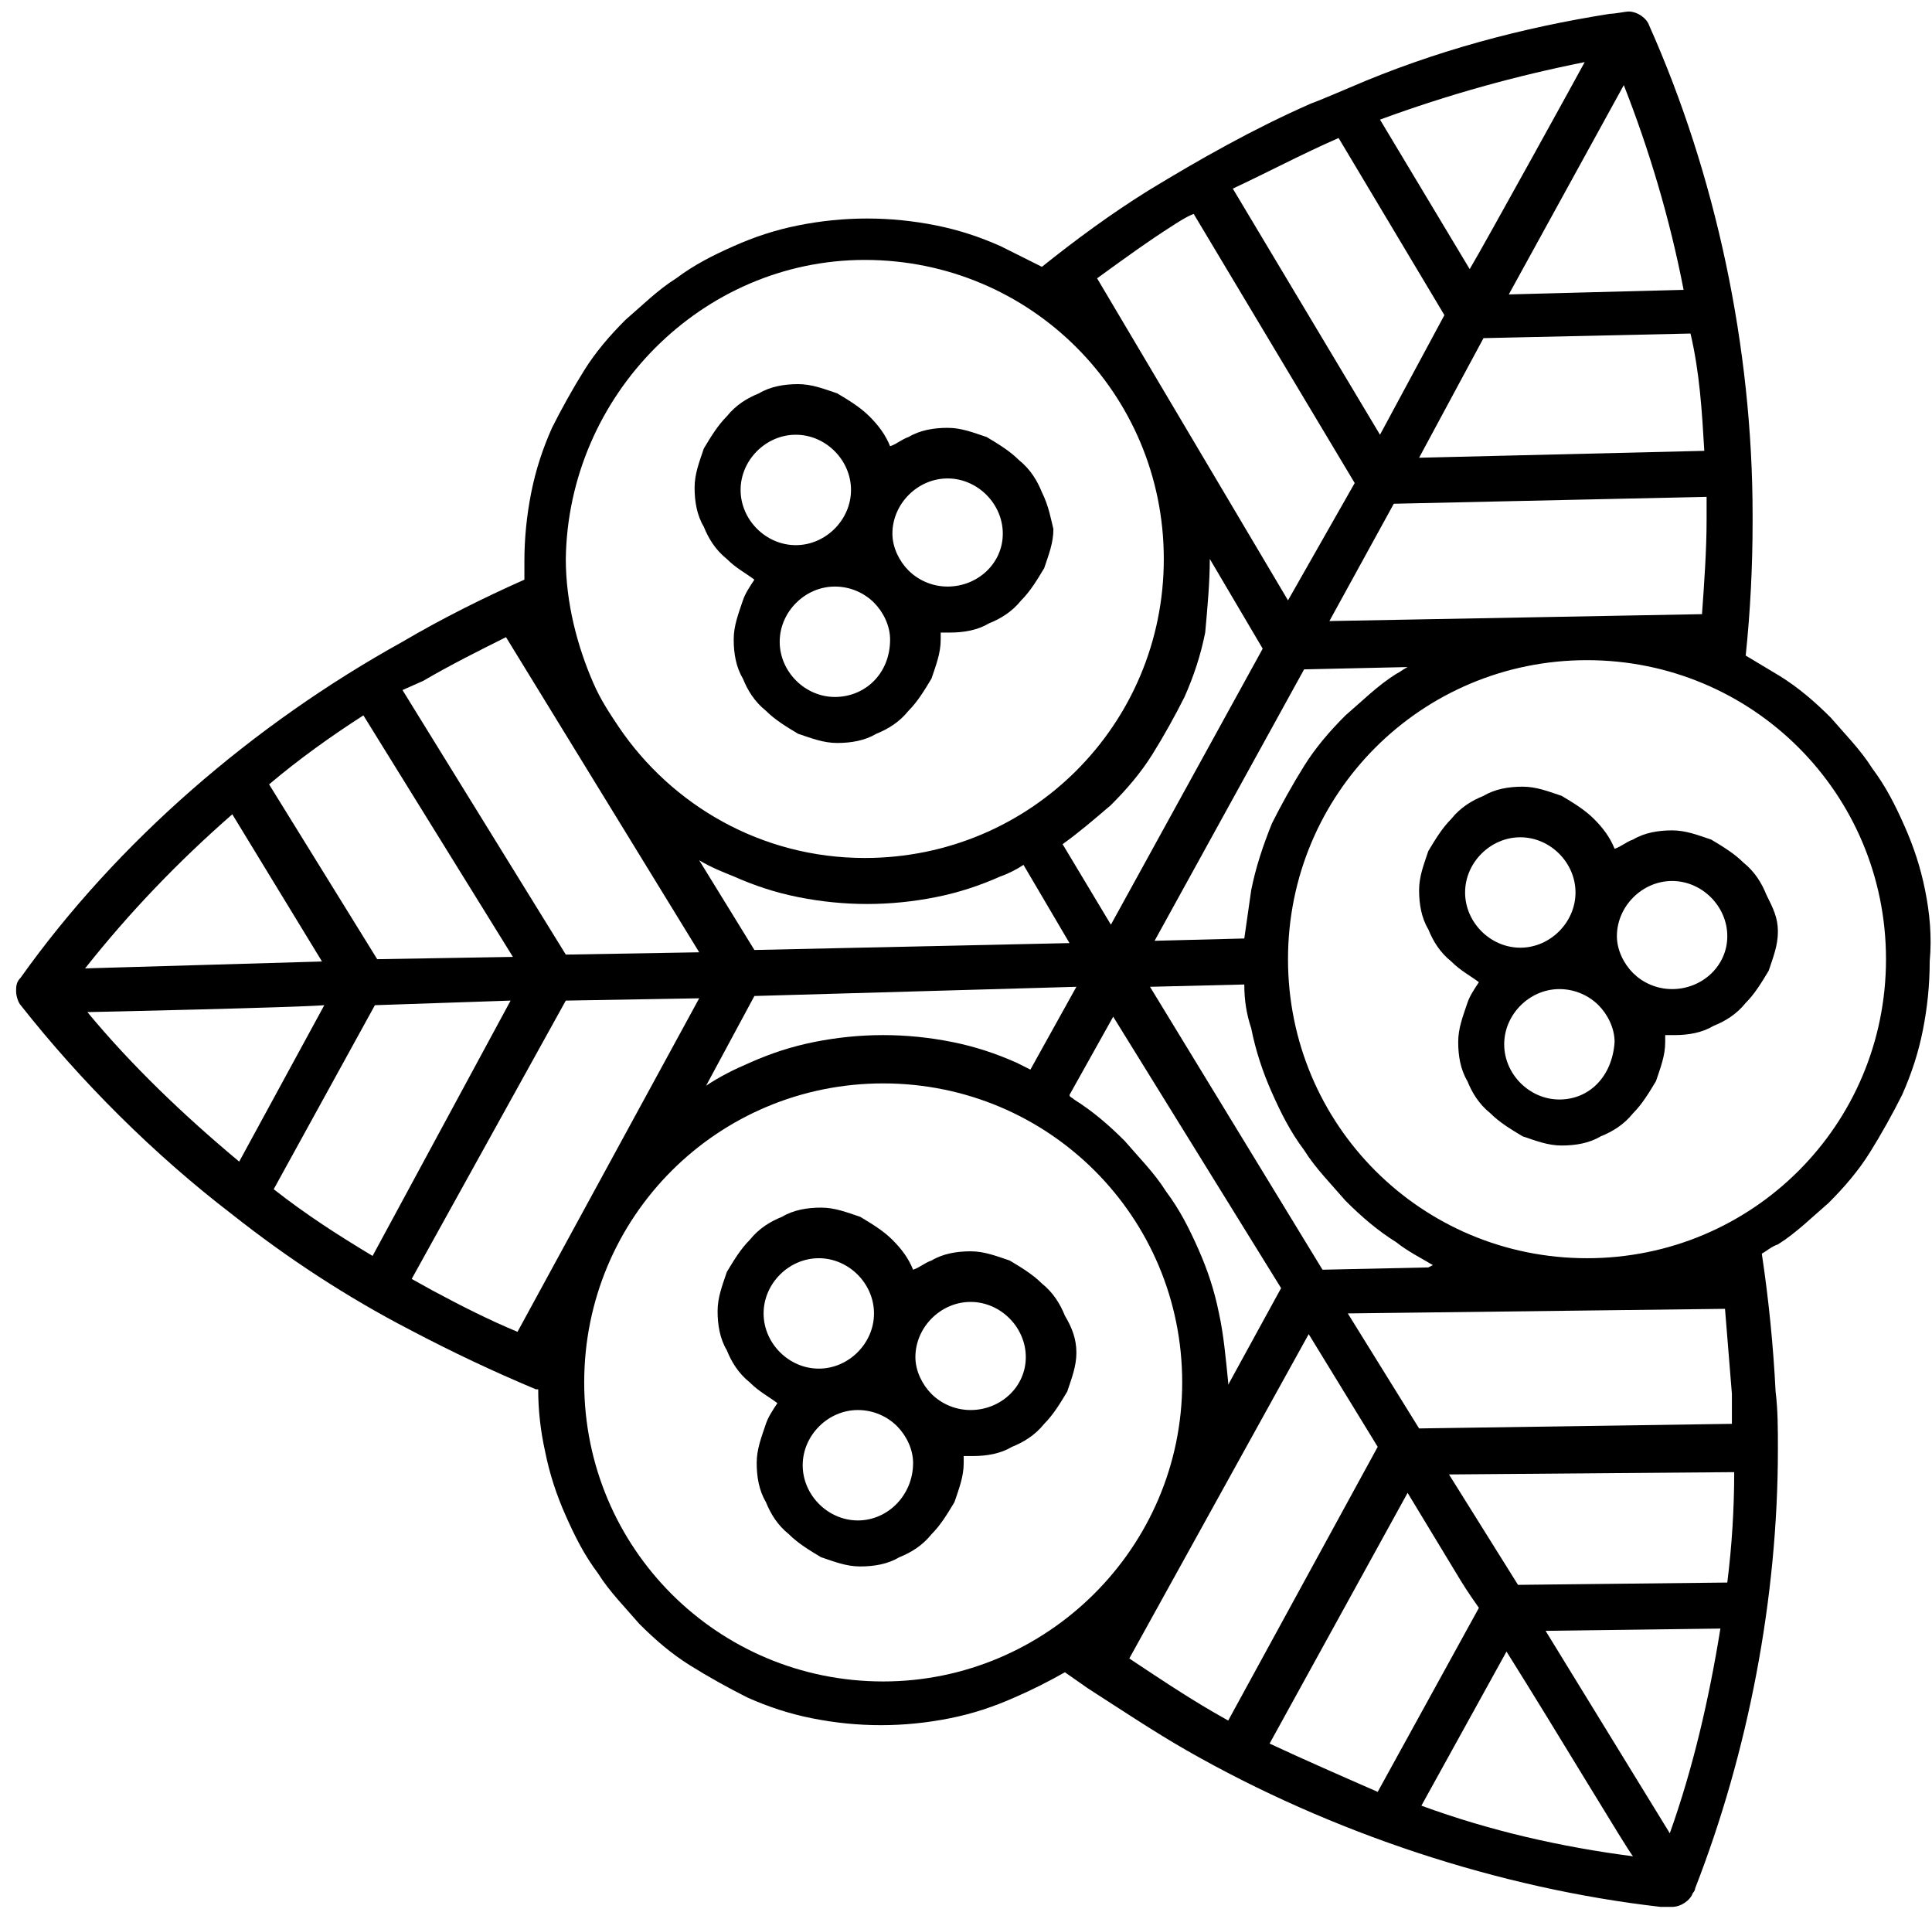 <?xml version="1.0" encoding="UTF-8" ?>
<svg width="84px" height="83px" viewBox="0 0 84 83" version="1.1" xmlns="http://www.w3.org/2000/svg">
    <g id="Page-1" stroke="none" stroke-width="1" fill-rule="evenodd">
        <g id="berries" transform="translate(-7, 0)" fill-rule="nonzero">
            <g id="Group" transform="translate(7, 0)">
                <path d="M46.3,57.2 C46.1,56.7 45.8,56.2 45.3,55.8 C44.9,55.4 44.4,55.1 43.9,54.8 C43.3,54.6 42.8,54.4 42.2,54.4 C41.6,54.4 41,54.5 40.5,54.8 C40.2,54.9 40,55.1 39.7,55.2 C39.5,54.7 39.2,54.3 38.8,53.9 C38.4,53.5 37.9,53.2 37.4,52.9 C36.8,52.7 36.3,52.5 35.7,52.5 C35.1,52.5 34.5,52.6 34,52.9 C33.5,53.1 33,53.4 32.6,53.9 C32.2,54.3 31.9,54.8 31.6,55.3 C31.4,55.9 31.2,56.4 31.2,57 C31.2,57.6 31.3,58.2 31.6,58.7 C31.8,59.2 32.1,59.7 32.6,60.1 C33,60.5 33.4,60.7 33.8,61 C33.6,61.3 33.4,61.6 33.3,61.9 C33.1,62.5 32.9,63 32.9,63.6 C32.9,64.2 33,64.8 33.3,65.3 C33.5,65.8 33.8,66.3 34.3,66.7 C34.7,67.1 35.2,67.4 35.7,67.7 C36.3,67.9 36.8,68.1 37.4,68.1 C38,68.1 38.6,68 39.1,67.7 C39.6,67.5 40.1,67.2 40.5,66.7 C40.9,66.3 41.2,65.8 41.5,65.3 C41.7,64.7 41.9,64.2 41.9,63.6 L41.9,63.3 L42.3,63.3 C42.9,63.3 43.5,63.2 44,62.9 C44.5,62.7 45,62.4 45.4,61.9 C45.8,61.5 46.1,61 46.4,60.5 C46.6,59.9 46.8,59.4 46.8,58.8 C46.8,58.2 46.6,57.7 46.3,57.2 Z M35.6,54.7 C36.9,54.7 38,55.8 38,57.1 C38,58.4 36.9,59.5 35.6,59.5 C34.3,59.5 33.2,58.4 33.2,57.1 C33.2,55.8 34.3,54.7 35.6,54.7 Z M37.3,66.1 C36,66.1 34.9,65 34.9,63.7 C34.9,62.4 36,61.3 37.3,61.3 C38,61.3 38.6,61.6 39,62 L39,62 C39.4,62.4 39.7,63 39.7,63.6 C39.7,65 38.6,66.1 37.3,66.1 Z M42.2,61.3 C41.5,61.3 40.9,61 40.5,60.6 L40.5,60.6 C40.1,60.2 39.8,59.6 39.8,59 C39.8,57.7 40.9,56.6 42.2,56.6 C43.5,56.6 44.6,57.7 44.6,59 C44.6,60.3 43.5,61.3 42.2,61.3 Z"
                id="Shape"></path>
                <path d="M76.8,38.9 C76.6,38.4 76.3,37.9 75.8,37.5 C75.4,37.1 74.9,36.8 74.4,36.5 C73.8,36.3 73.3,36.1 72.7,36.1 C72.1,36.1 71.5,36.2 71,36.5 C70.7,36.6 70.5,36.8 70.2,36.9 C70,36.4 69.7,36 69.3,35.6 C68.9,35.2 68.4,34.9 67.9,34.6 C67.3,34.4 66.8,34.2 66.2,34.2 C65.6,34.2 65,34.3 64.5,34.6 C64,34.8 63.5,35.1 63.1,35.6 C62.7,36 62.4,36.5 62.1,37 C61.9,37.6 61.7,38.1 61.7,38.7 C61.7,39.3 61.8,39.9 62.1,40.4 C62.3,40.9 62.6,41.4 63.1,41.8 C63.5,42.2 63.9,42.4 64.3,42.7 C64.1,43 63.9,43.3 63.8,43.6 C63.6,44.2 63.4,44.7 63.4,45.3 C63.4,45.9 63.5,46.5 63.8,47 C64,47.5 64.3,48 64.8,48.4 C65.2,48.8 65.7,49.1 66.2,49.4 C66.8,49.6 67.3,49.8 67.9,49.8 C68.5,49.8 69.1,49.7 69.6,49.4 C70.1,49.2 70.6,48.9 71,48.4 C71.4,48 71.7,47.5 72,47 C72.2,46.4 72.4,45.9 72.4,45.3 L72.4,45 L72.8,45 C73.4,45 74,44.9 74.5,44.6 C75,44.4 75.5,44.1 75.9,43.6 C76.3,43.2 76.6,42.7 76.9,42.2 C77.1,41.6 77.3,41.1 77.3,40.5 C77.3,39.9 77.1,39.5 76.8,38.9 Z M66.1,36.4 C67.4,36.4 68.5,37.5 68.5,38.8 C68.5,40.1 67.4,41.2 66.1,41.2 C64.8,41.2 63.7,40.1 63.7,38.8 C63.7,37.5 64.8,36.4 66.1,36.4 Z M67.8,47.8 C66.5,47.8 65.4,46.7 65.4,45.4 C65.4,44.1 66.5,43 67.8,43 C68.5,43 69.1,43.3 69.5,43.7 L69.5,43.7 C69.9,44.1 70.2,44.7 70.2,45.3 C70.1,46.8 69.1,47.8 67.8,47.8 Z M72.7,43 C72,43 71.4,42.7 71,42.3 L71,42.3 C70.6,41.9 70.3,41.3 70.3,40.7 C70.3,39.4 71.4,38.3 72.7,38.3 C74,38.3 75.1,39.4 75.1,40.7 C75.1,42 74,43 72.7,43 Z"
                id="Shape"></path>
                <path d="M45.3,21.4 C45.1,20.9 44.8,20.4 44.3,20 C43.9,19.6 43.4,19.3 42.9,19 C42.3,18.8 41.8,18.6 41.2,18.6 C40.6,18.6 40,18.7 39.5,19 C39.2,19.1 39,19.3 38.7,19.4 C38.5,18.9 38.2,18.5 37.8,18.1 C37.4,17.7 36.9,17.4 36.4,17.1 C35.8,16.9 35.3,16.7 34.7,16.7 C34.1,16.7 33.5,16.8 33,17.1 C32.5,17.3 32,17.6 31.6,18.1 C31.2,18.5 30.9,19 30.6,19.5 C30.4,20.1 30.2,20.6 30.2,21.2 C30.2,21.8 30.3,22.4 30.6,22.9 C30.8,23.4 31.1,23.9 31.6,24.3 C32,24.7 32.4,24.9 32.8,25.2 C32.6,25.5 32.4,25.8 32.3,26.1 C32.1,26.7 31.9,27.2 31.9,27.8 C31.9,28.4 32,29 32.3,29.5 C32.5,30 32.8,30.5 33.3,30.9 C33.7,31.3 34.2,31.6 34.7,31.9 C35.3,32.1 35.8,32.3 36.4,32.3 C37,32.3 37.6,32.2 38.1,31.9 C38.6,31.7 39.1,31.4 39.5,30.9 C39.9,30.5 40.2,30 40.5,29.5 C40.7,28.9 40.9,28.4 40.9,27.8 L40.9,27.5 L41.3,27.5 C41.9,27.5 42.5,27.4 43,27.1 C43.5,26.9 44,26.6 44.4,26.1 C44.8,25.7 45.1,25.2 45.4,24.7 C45.6,24.1 45.8,23.6 45.8,23 C45.7,22.6 45.6,22 45.3,21.4 Z M34.6,18.9 C35.9,18.9 37,20 37,21.3 C37,22.6 35.9,23.7 34.6,23.7 C33.3,23.7 32.2,22.6 32.2,21.3 C32.2,20 33.3,18.9 34.6,18.9 Z M36.3,30.3 C35,30.3 33.9,29.2 33.9,27.9 C33.9,26.6 35,25.5 36.3,25.5 C37,25.5 37.6,25.8 38,26.2 L38,26.2 C38.4,26.6 38.7,27.2 38.7,27.8 C38.7,29.3 37.6,30.3 36.3,30.3 Z M41.2,25.5 C40.5,25.5 39.9,25.2 39.5,24.8 L39.5,24.8 C39.1,24.4 38.8,23.8 38.8,23.2 C38.8,21.9 39.9,20.8 41.2,20.8 C42.5,20.8 43.6,21.9 43.6,23.2 C43.6,24.5 42.5,25.5 41.2,25.5 Z"
                id="Shape"></path>
                <path d="M83.7,38.7 C83.5,37.7 83.2,36.8 82.8,35.9 C82.4,35 82,34.2 81.4,33.4 C80.9,32.6 80.2,31.9 79.6,31.2 C78.9,30.5 78.2,29.9 77.4,29.4 C76.9,29.1 76.4,28.8 75.9,28.5 L75.9,28.5 L75.9,28.5 C76.1,26.6 76.2,24.6 76.2,22.7 L76.2,22.4 C76.2,15.1 74.6,7.6 71.7,1.1 L71.7,1.1 C71.6,0.8 71.2,0.5 70.8,0.5 C70.7,0.5 70.2,0.6 70,0.6 C66.2,1.2 62.4,2.2 58.7,3.8 C58.7,3.8 57.3,4.4 57,4.5 C54.5,5.6 52.2,6.9 49.9,8.3 C48.3,9.3 46.8,10.4 45.3,11.6 L45.3,11.6 L45.3,11.6 L45.3,11.6 C44.7,11.3 44.1,11 43.5,10.7 C42.6,10.3 41.7,10 40.7,9.8 C39.7,9.6 38.7,9.5 37.7,9.5 C36.7,9.5 35.7,9.6 34.7,9.8 C33.7,10 32.8,10.3 31.9,10.7 C31,11.1 30.2,11.5 29.4,12.1 C28.6,12.6 27.9,13.3 27.2,13.9 C26.5,14.6 25.9,15.3 25.4,16.1 C24.9,16.9 24.4,17.8 24,18.6 C23.6,19.5 23.3,20.4 23.1,21.4 C22.9,22.4 22.8,23.4 22.8,24.4 L22.8,25.2 L22.8,25.2 C21,26 19.2,26.9 17.5,27.9 C11,31.5 5.1,36.6 0.9,42.5 C0.7,42.7 0.7,42.9 0.7,43.1 C0.7,43.3 0.8,43.6 0.9,43.7 L0.9,43.7 C3.5,47 6.7,50.2 10.1,52.8 L10.1,52.8 C12.5,54.7 15.1,56.4 17.8,57.8 C19.7,58.8 21.4,59.6 23.3,60.4 L23.4,60.4 C23.4,61.3 23.5,62.2 23.7,63.1 C23.9,64.1 24.2,65 24.6,65.9 C25,66.8 25.4,67.6 26,68.4 C26.5,69.2 27.2,69.9 27.8,70.6 C28.5,71.3 29.2,71.9 30,72.4 C30.8,72.9 31.7,73.4 32.5,73.8 C33.4,74.2 34.3,74.5 35.3,74.7 C36.3,74.9 37.3,75 38.3,75 C39.3,75 40.3,74.9 41.3,74.7 C42.3,74.5 43.2,74.2 44.1,73.8 C44.8,73.5 45.6,73.1 46.3,72.7 L47.3,73.4 L47.3,73.4 L47.3,73.4 L47.3,73.4 L47.3,73.4 C48.7,74.3 50.2,75.3 51.6,76.1 C57.9,79.7 65.2,82.1 72.2,82.9 L72.7,82.9 C73.1,82.9 73.5,82.6 73.6,82.3 C73.6,82.3 73.7,82.2 73.7,82.1 C76,76.2 77.3,69.5 77.3,63 C77.3,62.1 77.3,61.3 77.2,60.5 C77.1,58.5 76.9,56.5 76.6,54.5 L76.6,54.5 C76.8,54.4 77,54.2 77.3,54.1 C78.1,53.6 78.8,52.9 79.5,52.3 C80.2,51.6 80.8,50.9 81.3,50.1 C81.8,49.3 82.3,48.4 82.7,47.6 C83.1,46.7 83.4,45.8 83.6,44.8 C83.8,43.8 83.9,42.8 83.9,41.8 C84,40.7 83.9,39.7 83.7,38.7 Z M74.2,22.6 C74.2,23.9 74.1,25.3 74,26.7 L57.8,27 L60.6,21.9 L74.2,21.6 L74.2,22.6 Z M62.1,55.1 L57.5,55.2 L57.5,55.2 L57.5,55.2 L50,42.9 L54.1,42.8 C54.1,43.5 54.2,44.1 54.4,44.7 C54.6,45.7 54.9,46.6 55.3,47.5 C55.7,48.4 56.1,49.2 56.7,50 C57.2,50.8 57.9,51.5 58.5,52.2 C59.2,52.9 59.9,53.5 60.7,54 C61.2,54.4 61.8,54.7 62.3,55 L62.1,55.1 Z M75,56.9 C75.1,58.1 75.2,59.4 75.3,60.6 L75.3,61.9 L61.7,62.1 L61.7,62.1 L61.7,62.1 L58.6,57.1 L75,56.9 Z M53,57.1 C52.8,56.1 52.5,55.2 52.1,54.3 C51.7,53.4 51.3,52.6 50.7,51.8 C50.2,51 49.5,50.3 48.9,49.6 C48.2,48.9 47.5,48.3 46.7,47.8 C46.6,47.7 46.5,47.7 46.5,47.6 L48.4,44.2 L55.7,56 L53.4,60.2 L53.4,60.3 L53.4,60.1 C53.3,59.1 53.2,58 53,57.1 Z M52.6,24.3 L54.9,28.2 L48.3,40.2 L46.2,36.7 C46.9,36.2 47.6,35.6 48.3,35 C49,34.3 49.6,33.6 50.1,32.8 C50.6,32 51.1,31.1 51.5,30.3 C51.9,29.4 52.2,28.5 52.4,27.5 C52.5,26.4 52.6,25.3 52.6,24.3 L52.6,24.3 Z M46.5,41 L32.8,41.3 L30.4,37.4 L30.4,37.4 L30.4,37.4 L30.4,37.4 C30.9,37.7 31.4,37.9 31.9,38.1 C32.8,38.5 33.7,38.8 34.7,39 C35.7,39.2 36.7,39.3 37.7,39.3 C38.7,39.3 39.7,39.2 40.7,39 C41.7,38.8 42.6,38.5 43.5,38.1 C43.8,38 44.2,37.8 44.5,37.6 L46.5,41 Z M32.8,43.3 L46.8,42.9 L46.8,42.9 L46.8,42.9 L44.8,46.5 C44.6,46.4 44.4,46.3 44.2,46.2 C43.3,45.8 42.4,45.5 41.4,45.3 C40.4,45.1 39.4,45 38.4,45 C37.4,45 36.4,45.1 35.4,45.3 C34.4,45.5 33.5,45.8 32.6,46.2 C31.9,46.5 31.3,46.8 30.7,47.2 L32.8,43.3 Z M54.4,38.7 C54.3,39.4 54.2,40.1 54.1,40.8 L50.2,40.9 L56.7,29.1 L56.7,29.1 L56.7,29.1 L61.2,29 C61,29.1 60.9,29.2 60.7,29.3 C59.9,29.8 59.2,30.5 58.5,31.1 C57.8,31.8 57.2,32.5 56.7,33.3 C56.2,34.1 55.7,35 55.3,35.8 C54.9,36.8 54.6,37.7 54.4,38.7 Z M74.1,19.6 L61.7,19.9 L64.5,14.7 L73.5,14.5 C73.9,16.2 74,17.9 74.1,19.6 Z M63,13.8 L63,13.8 L63,13.8 C63,13.8 62.9,13.8 63,13.8 L63,13.8 C63,13.7 63,13.7 63,13.8 C63,13.7 63,13.7 63,13.8 L63,13.8 Z M64.4,14.6 L64.4,14.6 L64.4,14.6 L64.4,14.6 L64.4,14.6 Z M70.6,3.7 C71.7,6.5 72.6,9.5 73.2,12.6 L65.6,12.8 L70.6,3.7 Z M68.9,2.7 C68.8,2.9 64.5,10.7 63.9,11.7 L60,5.2 C63,4.1 65.9,3.3 68.9,2.7 Z M58.2,6 L62.8,13.7 L60,18.9 L53.6,8.2 C55.1,7.5 56.6,6.7 58.2,6 Z M51,9.8 C51,9.8 51.6,9.4 51.9,9.3 L58.9,21 L56,26.1 L47.7,12.1 C48.8,11.3 49.9,10.5 51,9.8 Z M37.6,11.3 C44.8,11.3 50.6,17.1 50.6,24.3 C50.6,31.5 44.8,37.3 37.6,37.3 C33.1,37.3 29.2,35 26.9,31.6 C26.5,31 26.1,30.4 25.8,29.7 C25.1,28.1 24.6,26.2 24.6,24.3 C24.7,17.2 30.5,11.3 37.6,11.3 Z M18.4,29.6 C19.6,28.9 20.8,28.3 22,27.7 L30.4,41.4 L24.6,41.5 L17.5,30 L18.4,29.6 Z M15.8,31.1 L22.3,41.6 L16.4,41.7 L11.7,34.1 C13,33 14.4,32 15.8,31.1 Z M3.7,42.1 C5.6,39.7 7.7,37.5 10.1,35.4 L14,41.8 L3.7,42.1 L3.7,42.1 L3.7,42.1 Z M10.4,50.5 C8,48.5 5.7,46.3 3.8,44 C4,44 12.9,43.8 14.1,43.7 L14.1,43.7 L14.1,43.7 L10.4,50.5 Z M16.2,54.6 C14.7,53.7 13.3,52.8 11.9,51.7 L16.3,43.7 L22.2,43.5 L16.2,54.6 Z M22.5,57.9 C21.3,57.4 20.1,56.8 18.8,56.1 L17.9,55.6 L24.6,43.5 L30.4,43.4 L30.4,43.4 L30.4,43.4 L22.5,57.9 Z M38.4,73.1 C31.2,73.1 25.4,67.3 25.4,60.1 C25.4,52.9 31.2,47.1 38.4,47.1 C45.6,47.1 51.4,52.9 51.4,60.1 C51.4,67.3 45.5,73.1 38.4,73.1 Z M53.4,74.8 L53.4,74.8 L52.7,74.4 C51.5,73.7 50.3,72.9 49.1,72.1 L56.9,58 L59.9,62.9 L53.4,74.8 L53.4,74.8 Z M55.2,75.8 L61.2,64.9 L61.2,64.9 L61.2,64.9 L63.5,68.7 L63.5,68.7 C63.5,68.7 63.8,69.2 64.3,69.9 L59.9,77.9 C58.3,77.2 56.7,76.5 55.2,75.8 Z M61.8,78.5 L65.5,71.8 C67.7,75.3 70.8,80.5 71,80.7 L71,80.7 C67.9,80.3 64.8,79.6 61.8,78.5 Z M72.6,79.7 L67.2,70.9 L74.8,70.8 C74.3,73.9 73.6,76.9 72.6,79.7 Z M75.1,68.8 L66,68.9 L66,68.9 L66,68.9 L63,64.1 L75.4,64 C75.4,65.6 75.3,67.2 75.1,68.8 Z M69,54.7 C61.8,54.7 56,48.9 56,41.7 C56,34.5 61.8,28.7 69,28.7 C76.2,28.7 82,34.5 82,41.7 C82,48.9 76.2,54.7 69,54.7 Z"
                id="Shape"></path>
            </g>
        </g>
    </g>
</svg>